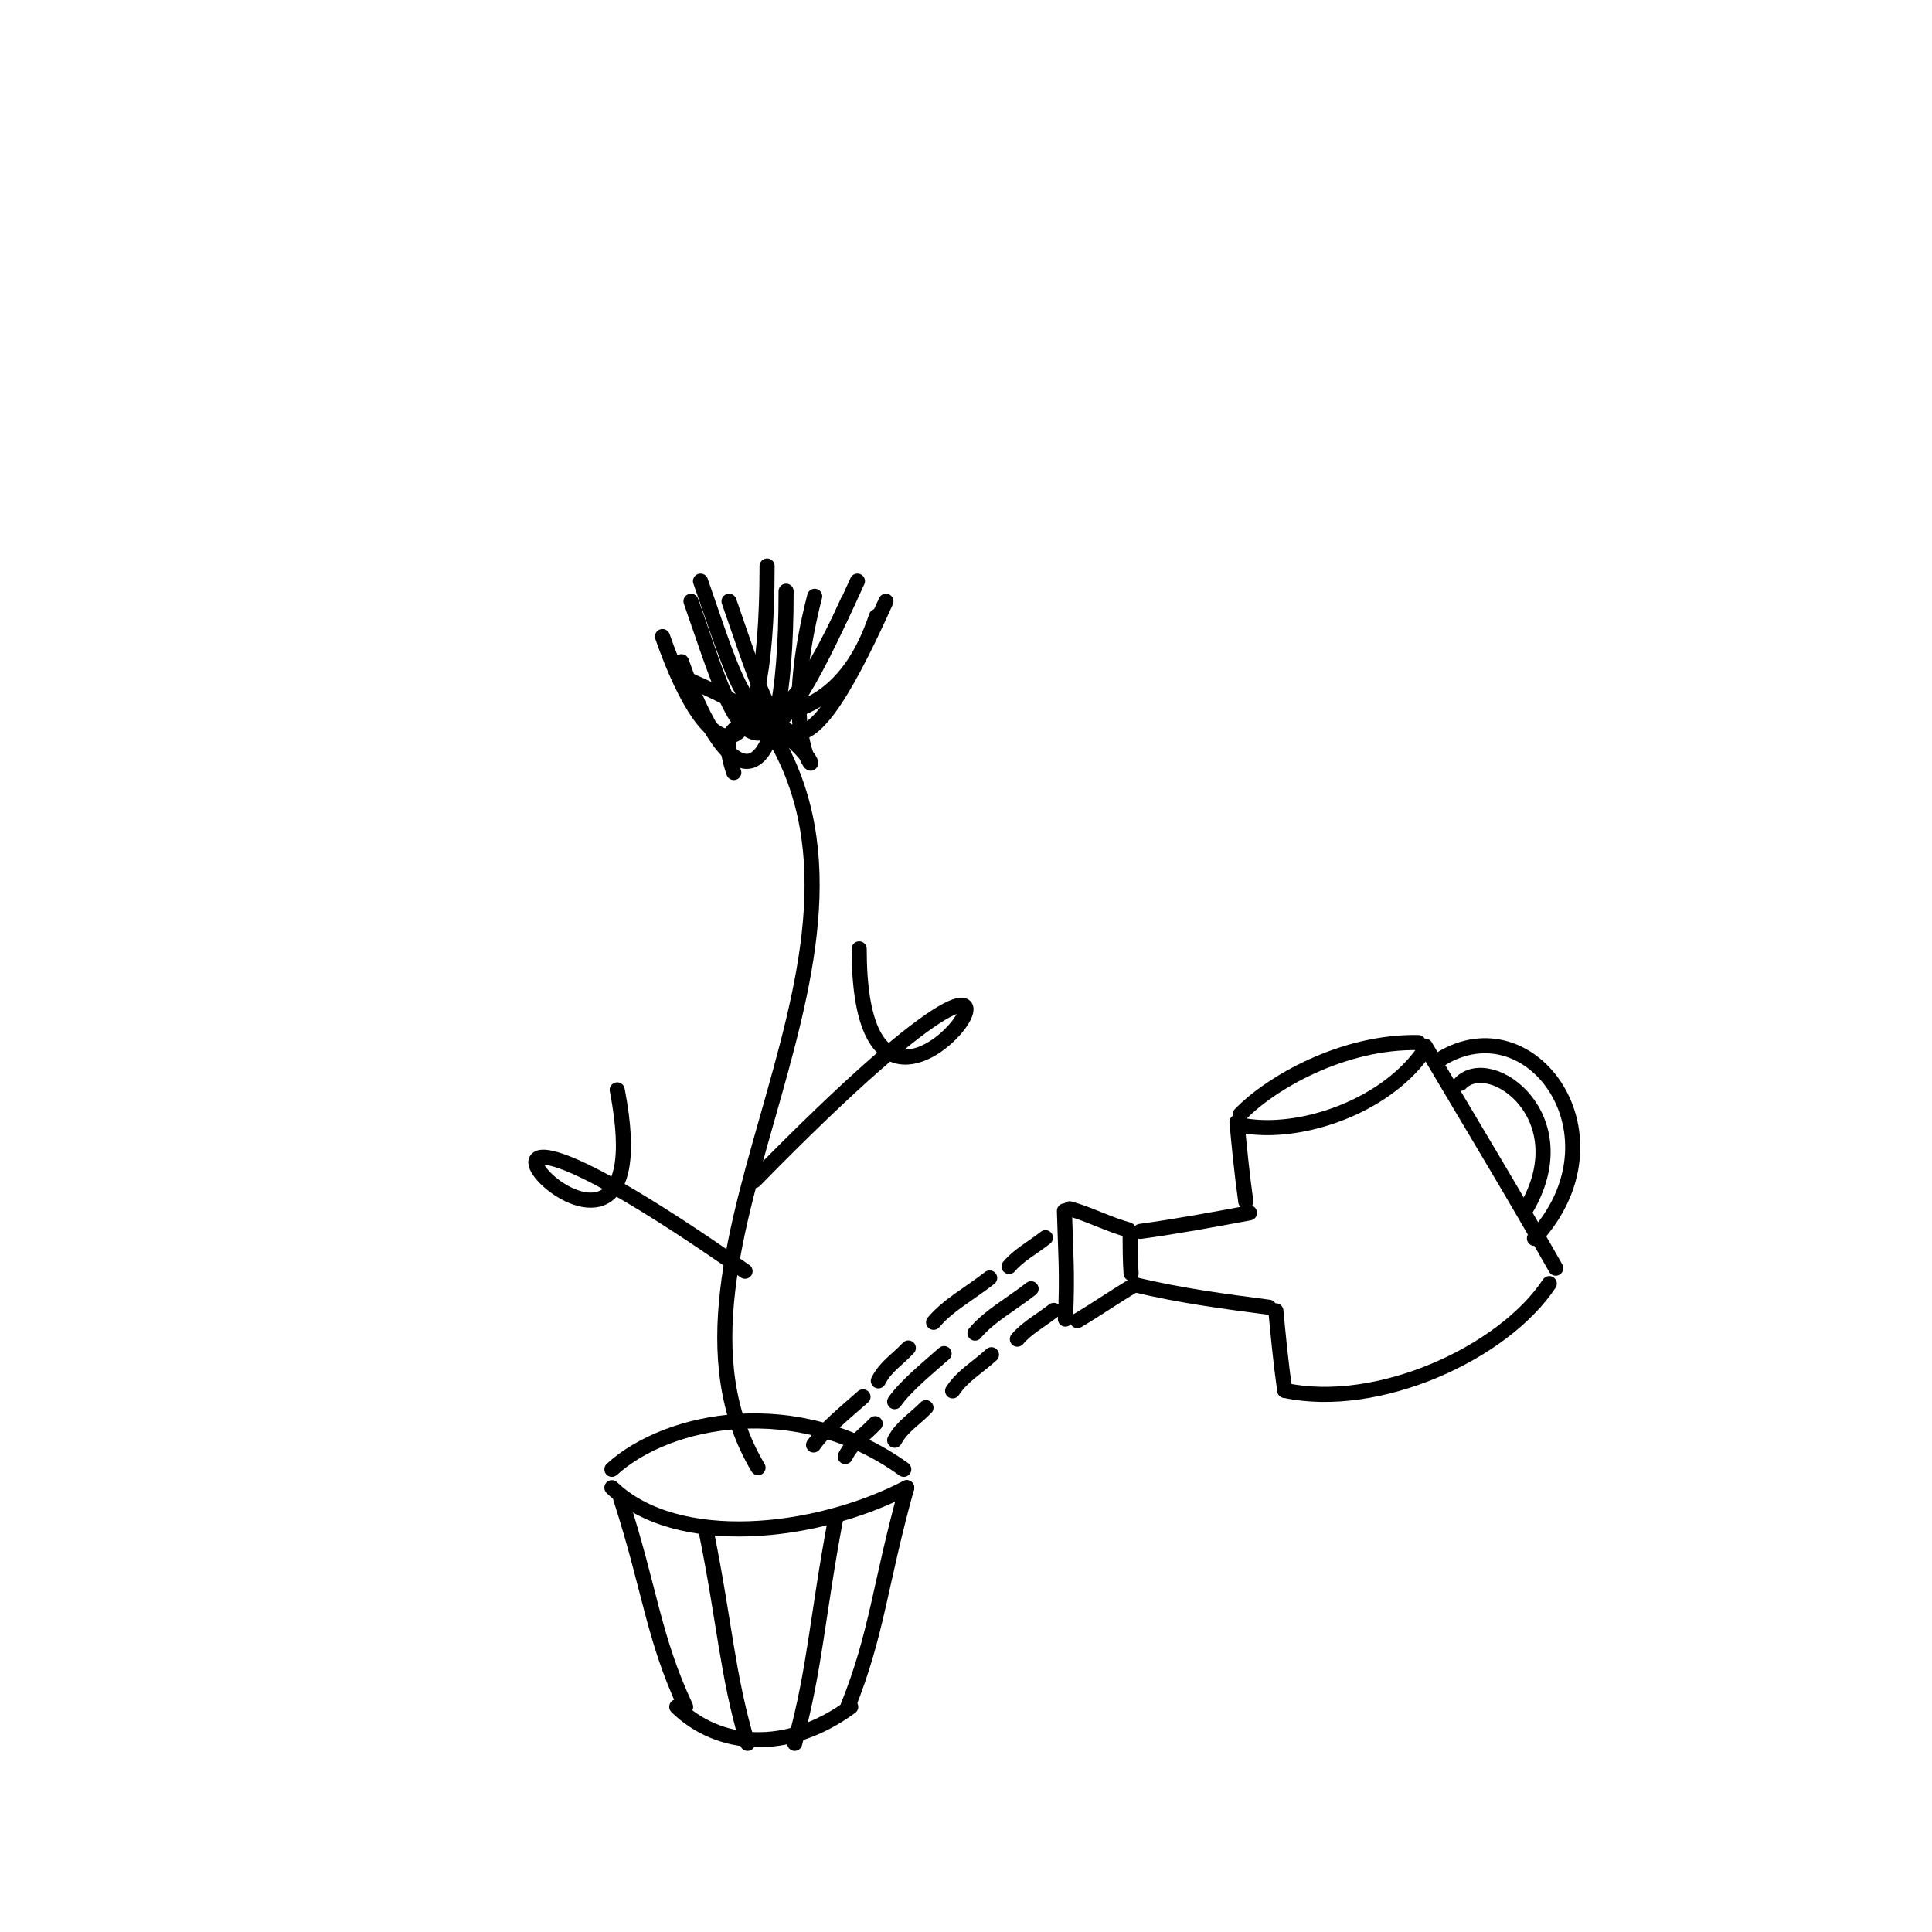 <svg height="256" version="1.1" width="256" xmlns="http://www.w3.org/2000/svg">
  <defs/>
  <g>
    <path d="M119.755 194.691C105.692 184.535 88.503 187.916 81.081 194.691" fill="none" stroke="rgb(0, 0, 0)" stroke-linecap="round" stroke-linejoin="round" stroke-opacity="1.0" stroke-width="2"/>
    <path d="M90.847 226.163C86.55 216.966 86.16 210.676 82.253 198.579" fill="none" stroke="rgb(0, 0, 0)" stroke-linecap="round" stroke-linejoin="round" stroke-opacity="1.0" stroke-width="2"/>
    <path d="M99.051 231C96.317 221.643 96.068 215.241 93.582 202.933" fill="none" stroke="rgb(0, 0, 0)" stroke-linecap="round" stroke-linejoin="round" stroke-opacity="1.0" stroke-width="2"/>
    <path d="M100.444 194.472C83.364 165.772 123.058 125.058 100.444 94.356" fill="none" stroke="rgb(0, 0, 0)" stroke-linecap="round" stroke-linejoin="round" stroke-opacity="1.0" stroke-width="2"/>
    <path d="M98.723 168.442C43.477 129.687 89.143 182.393 81.783 144.414" fill="none" stroke="rgb(0, 0, 0)" stroke-linecap="round" stroke-linejoin="round" stroke-opacity="1.0" stroke-width="2"/>
    <path d="M99.983 156.428C153.54 101.698 113.845 166.439 113.845 125.726" fill="none" stroke="rgb(0, 0, 0)" stroke-linecap="round" stroke-linejoin="round" stroke-opacity="1.0" stroke-width="2"/>
    <path d="M97.233 102.365C92.822 89.459 109.198 102.365 116.123 81.674" fill="none" stroke="rgb(0, 0, 0)" stroke-linecap="round" stroke-linejoin="round" stroke-opacity="1.0" stroke-width="2"/>
    <path d="M90.295 89.689C120.542 102.365 99.761 111.047 107.95 79.01" fill="none" stroke="rgb(0, 0, 0)" stroke-linecap="round" stroke-linejoin="round" stroke-opacity="1.0" stroke-width="2"/>
    <path d="M87.78 84.344C94.081 102.365 101.642 104.367 101.642 75" fill="none" stroke="rgb(0, 0, 0)" stroke-linecap="round" stroke-linejoin="round" stroke-opacity="1.0" stroke-width="2"/>
    <path d="M90.3 87.681C96.601 105.702 104.162 107.705 104.162 78.337" fill="none" stroke="rgb(0, 0, 0)" stroke-linecap="round" stroke-linejoin="round" stroke-opacity="1.0" stroke-width="2"/>
    <path d="M91.56 79.672C97.861 97.693 99.751 107.705 112.353 79.672" fill="none" stroke="rgb(0, 0, 0)" stroke-linecap="round" stroke-linejoin="round" stroke-opacity="1.0" stroke-width="2"/>
    <path d="M96.601 79.672C102.902 97.693 104.792 107.705 117.393 79.672" fill="none" stroke="rgb(0, 0, 0)" stroke-linecap="round" stroke-linejoin="round" stroke-opacity="1.0" stroke-width="2"/>
    <path d="M92.821 77.002C99.121 95.023 101.012 105.035 113.613 77.002" fill="none" stroke="rgb(0, 0, 0)" stroke-linecap="round" stroke-linejoin="round" stroke-opacity="1.0" stroke-width="2"/>
    <path d="M105.301 231C108.036 220.997 108.284 214.154 110.77 200.997" fill="none" stroke="rgb(0, 0, 0)" stroke-linecap="round" stroke-linejoin="round" stroke-opacity="1.0" stroke-width="2"/>
    <path d="M112.333 226.161C116.239 216.481 116.594 209.859 120.146 197.126" fill="none" stroke="rgb(0, 0, 0)" stroke-linecap="round" stroke-linejoin="round" stroke-opacity="1.0" stroke-width="2"/>
    <path d="M120.146 197.126C108.036 203.417 89.675 205.352 81.081 197.126" fill="none" stroke="rgb(0, 0, 0)" stroke-linecap="round" stroke-linejoin="round" stroke-opacity="1.0" stroke-width="2"/>
    <path d="M112.724 226.161C104.129 232.452 95.144 231.484 89.675 226.161" fill="none" stroke="rgb(0, 0, 0)" stroke-linecap="round" stroke-linejoin="round" stroke-opacity="1.0" stroke-width="2"/>
    <path d="M123.704 175.213C125.654 172.91 128.396 171.475 131.137 169.334" fill="none" stroke="rgb(0, 0, 0)" stroke-linecap="round" stroke-linejoin="round" stroke-opacity="1.0" stroke-width="2"/>
    <path d="M126.229 184.298C127.524 182.306 129.473 181.247 131.371 179.507" fill="none" stroke="rgb(0, 0, 0)" stroke-linecap="round" stroke-linejoin="round" stroke-opacity="1.0" stroke-width="2"/>
    <path d="M129.19 176.646C131.139 174.342 133.882 172.907 136.623 170.766" fill="none" stroke="rgb(0, 0, 0)" stroke-linecap="round" stroke-linejoin="round" stroke-opacity="1.0" stroke-width="2"/>
    <path d="M116.385 182.974C117.337 181.073 118.889 180.196 120.357 178.616" fill="none" stroke="rgb(0, 0, 0)" stroke-linecap="round" stroke-linejoin="round" stroke-opacity="1.0" stroke-width="2"/>
    <path d="M133.706 167.815C134.971 166.32 136.75 165.389 138.528 164" fill="none" stroke="rgb(0, 0, 0)" stroke-linecap="round" stroke-linejoin="round" stroke-opacity="1.0" stroke-width="2"/>
    <path d="M134.803 177.446C136.068 175.951 137.847 175.02 139.625 173.631" fill="none" stroke="rgb(0, 0, 0)" stroke-linecap="round" stroke-linejoin="round" stroke-opacity="1.0" stroke-width="2"/>
    <path d="M111.997 193C112.948 191.099 114.501 190.222 115.969 188.643" fill="none" stroke="rgb(0, 0, 0)" stroke-linecap="round" stroke-linejoin="round" stroke-opacity="1.0" stroke-width="2"/>
    <path d="M118.549 190.839C119.559 188.982 121.163 188.088 122.694 186.522" fill="none" stroke="rgb(0, 0, 0)" stroke-linecap="round" stroke-linejoin="round" stroke-opacity="1.0" stroke-width="2"/>
    <path d="M118.549 185.73C119.962 183.682 123.046 181.17 125.097 179.357" fill="none" stroke="rgb(0, 0, 0)" stroke-linecap="round" stroke-linejoin="round" stroke-opacity="1.0" stroke-width="2"/>
    <path d="M107.803 191.463C109.216 189.415 112.3 186.902 114.351 185.09" fill="none" stroke="rgb(0, 0, 0)" stroke-linecap="round" stroke-linejoin="round" stroke-opacity="1.0" stroke-width="2"/>
    <path d="M206.143 168.039C200.685 158.39 195.718 150.236 188.85 138.616" fill="none" stroke="rgb(0, 0, 0)" stroke-linecap="round" stroke-linejoin="round" stroke-opacity="1.0" stroke-width="2"/>
    <path d="M170.228 184.226C169.676 180.216 169.368 176.954 169.061 173.692" fill="none" stroke="rgb(0, 0, 0)" stroke-linecap="round" stroke-linejoin="round" stroke-opacity="1.0" stroke-width="2"/>
    <path d="M165.073 159.217C164.52 155.207 164.213 151.945 163.905 148.683" fill="none" stroke="rgb(0, 0, 0)" stroke-linecap="round" stroke-linejoin="round" stroke-opacity="1.0" stroke-width="2"/>
    <path d="M149.874 168.737C149.757 166.83 149.754 165.269 149.75 163.707" fill="none" stroke="rgb(0, 0, 0)" stroke-linecap="round" stroke-linejoin="round" stroke-opacity="1.0" stroke-width="2"/>
    <path d="M149.517 162.955C146.991 162.281 144.239 160.852 141.732 160.171" fill="none" stroke="rgb(0, 0, 0)" stroke-linecap="round" stroke-linejoin="round" stroke-opacity="1.0" stroke-width="2"/>
    <path d="M150.365 170.232C147.792 171.754 145.314 173.479 142.765 174.992" fill="none" stroke="rgb(0, 0, 0)" stroke-linecap="round" stroke-linejoin="round" stroke-opacity="1.0" stroke-width="2"/>
    <path d="M141.171 174.788C141.476 168.739 141.169 165.477 141.045 160.448" fill="none" stroke="rgb(0, 0, 0)" stroke-linecap="round" stroke-linejoin="round" stroke-opacity="1.0" stroke-width="2"/>
    <path d="M151.098 163.163C155.97 162.499 160.767 161.606 165.564 160.712" fill="none" stroke="rgb(0, 0, 0)" stroke-linecap="round" stroke-linejoin="round" stroke-opacity="1.0" stroke-width="2"/>
    <path d="M150.365 170.232C156.441 171.687 162.291 172.452 168.141 173.216" fill="none" stroke="rgb(0, 0, 0)" stroke-linecap="round" stroke-linejoin="round" stroke-opacity="1.0" stroke-width="2"/>
    <path d="M202.099 160.365C209.51 148.056 197.504 139.392 193.522 143.543" fill="none" stroke="rgb(0, 0, 0)" stroke-linecap="round" stroke-linejoin="round" stroke-opacity="1.0" stroke-width="2"/>
    <path d="M203.32 164.09C215.701 150.637 203.008 132.902 190.932 140.307" fill="none" stroke="rgb(0, 0, 0)" stroke-linecap="round" stroke-linejoin="round" stroke-opacity="1.0" stroke-width="2"/>
    <path d="M187.932 138.145C177.94 137.944 168.317 143.516 164.335 147.667" fill="none" stroke="rgb(0, 0, 0)" stroke-linecap="round" stroke-linejoin="round" stroke-opacity="1.0" stroke-width="2"/>
    <path d="M205.288 170.085C199.161 179.33 182.549 186.872 170.231 184.233" fill="none" stroke="rgb(0, 0, 0)" stroke-linecap="round" stroke-linejoin="round" stroke-opacity="1.0" stroke-width="2"/>
    <path d="M188.421 139.636C183.152 146.842 172.119 150.447 164.825 149.158" fill="none" stroke="rgb(0, 0, 0)" stroke-linecap="round" stroke-linejoin="round" stroke-opacity="1.0" stroke-width="2"/>
  </g>
</svg>
